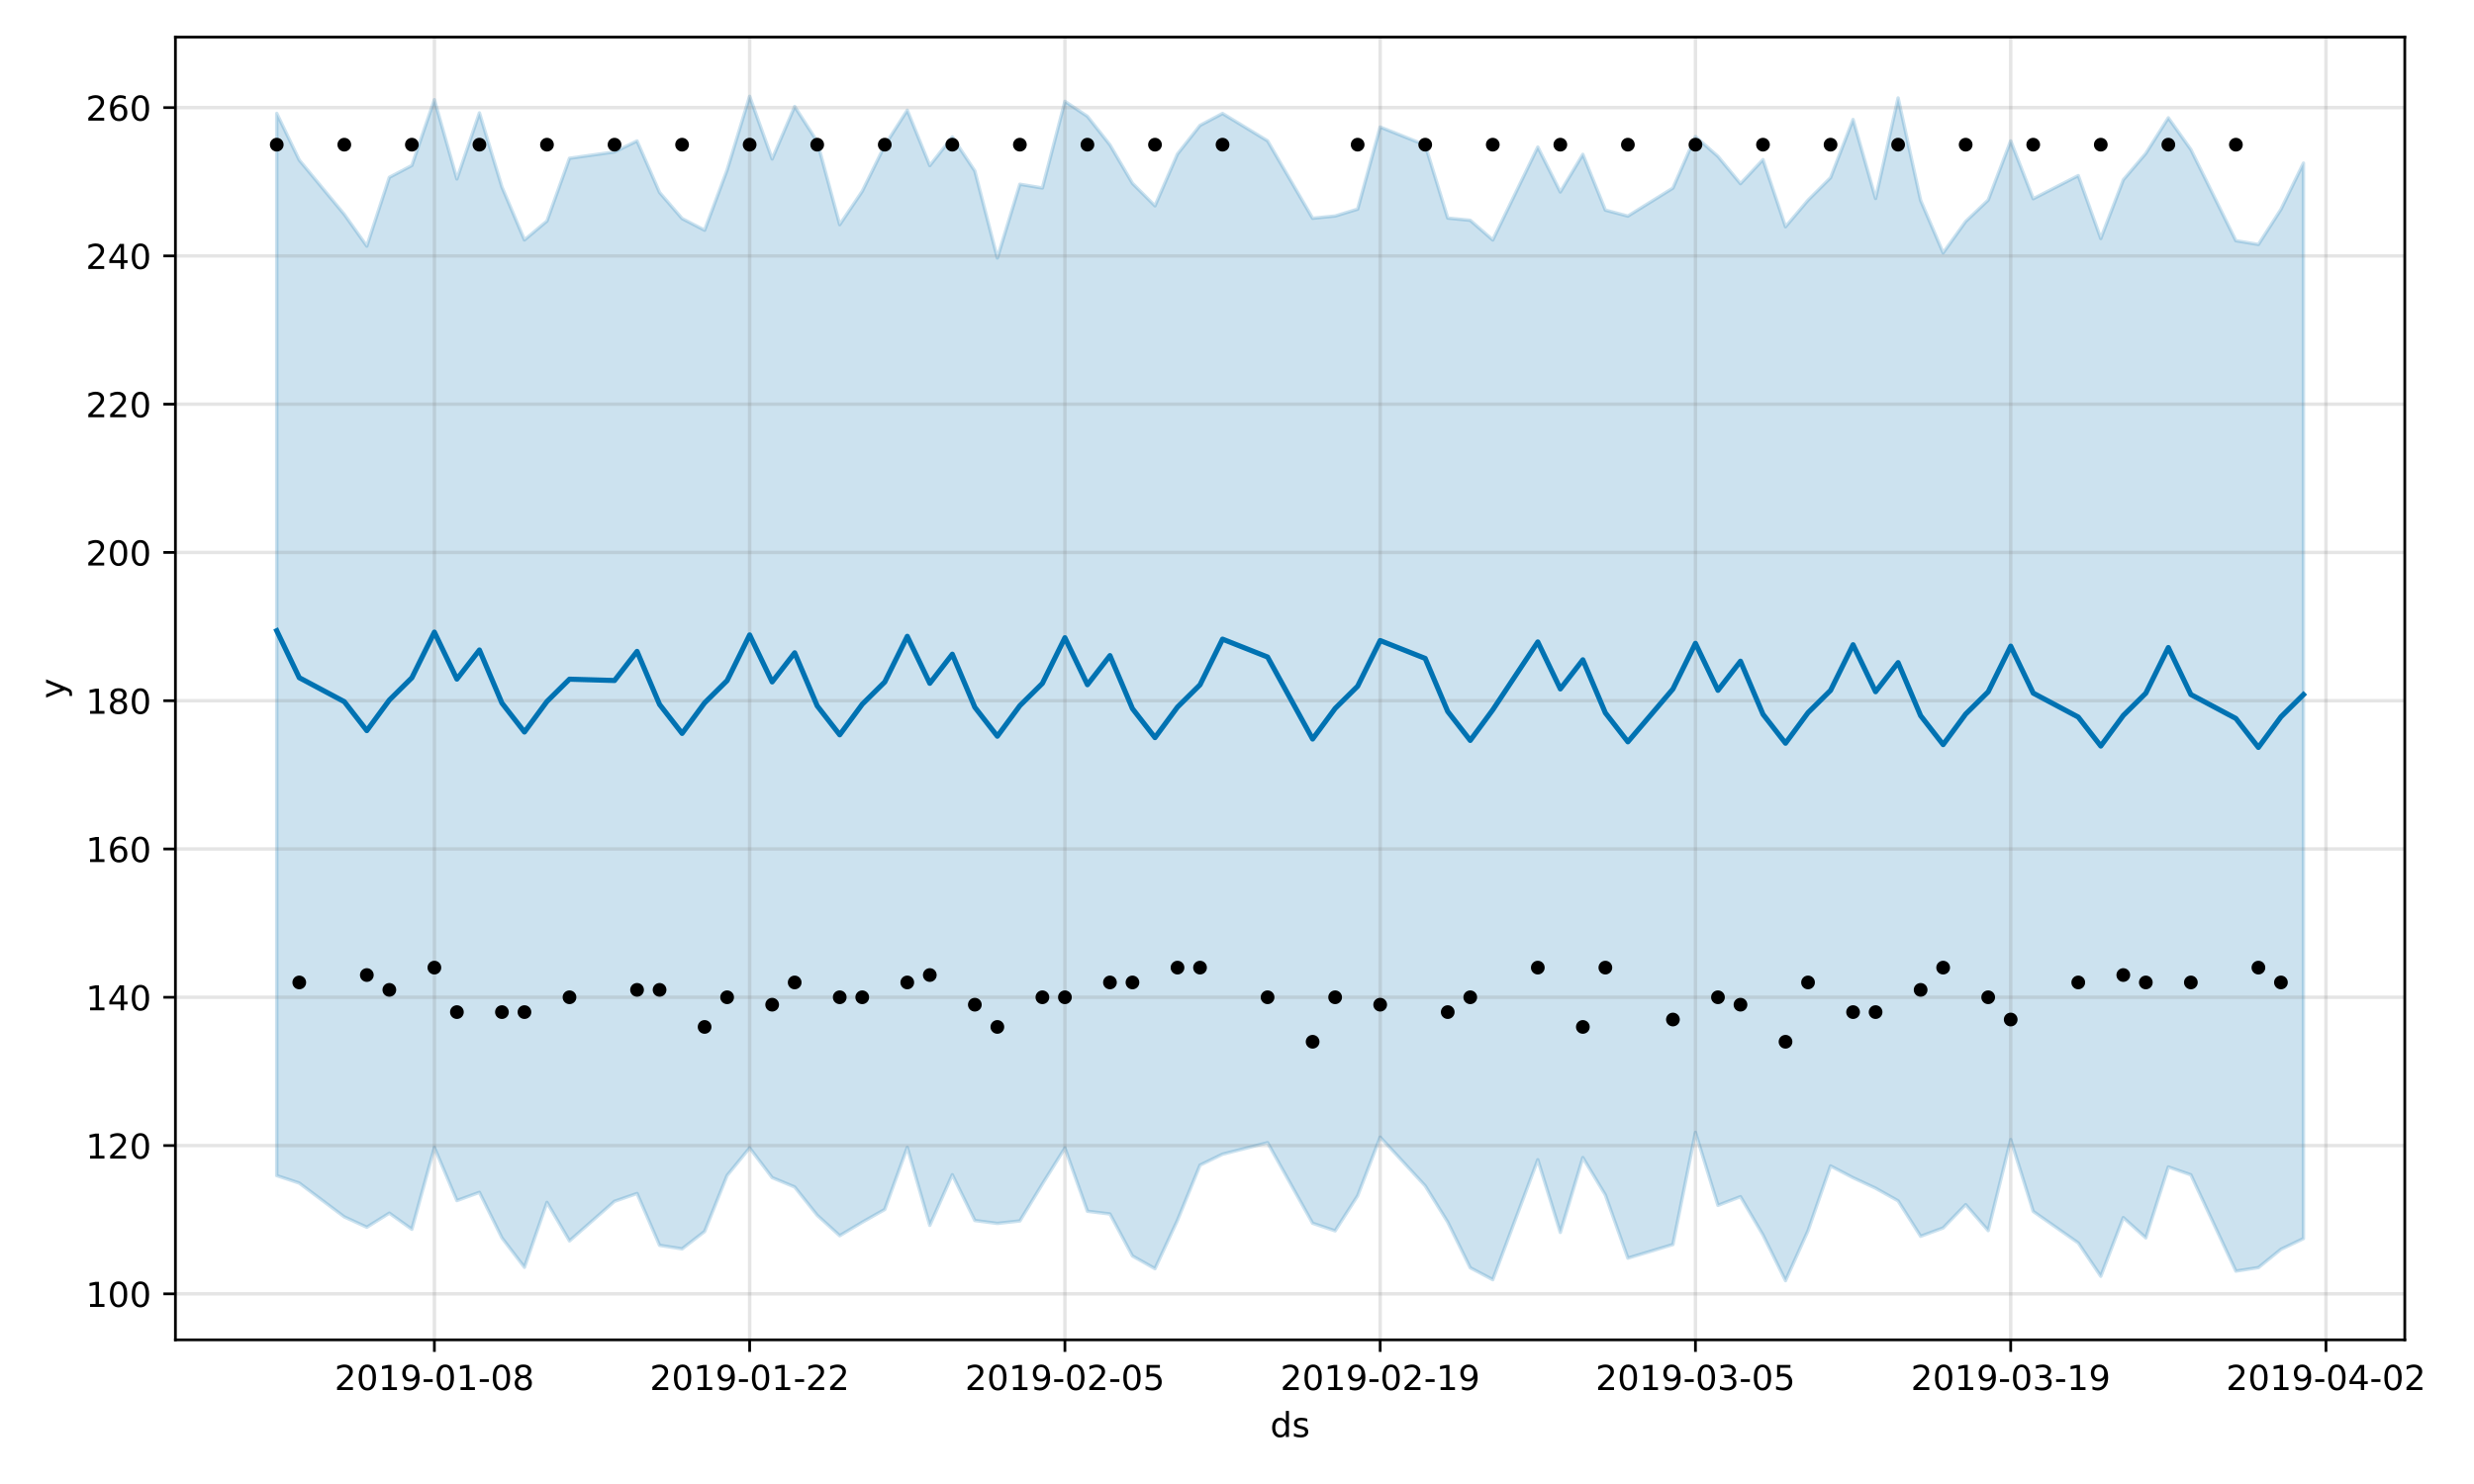<?xml version="1.0" encoding="utf-8" standalone="no"?>
<!DOCTYPE svg PUBLIC "-//W3C//DTD SVG 1.1//EN"
  "http://www.w3.org/Graphics/SVG/1.1/DTD/svg11.dtd">
<!-- Created with matplotlib (https://matplotlib.org/) -->
<svg height="432pt" version="1.1" viewBox="0 0 720 432" width="720pt" xmlns="http://www.w3.org/2000/svg" xmlns:xlink="http://www.w3.org/1999/xlink">
 <defs>
  <style type="text/css">
*{stroke-linecap:butt;stroke-linejoin:round;}
  </style>
 </defs>
 <g id="figure_1">
  <g id="patch_1">
   <path d="M 0 432 
L 720 432 
L 720 0 
L 0 0 
z
" style="fill:#ffffff;"/>
  </g>
  <g id="axes_1">
   <g id="patch_2">
    <path d="M 51.05 390.04 
L 699.857 390.04 
L 699.857 10.8 
L 51.05 10.8 
z
" style="fill:#ffffff;"/>
   </g>
   <g id="PolyCollection_1">
    <defs>
     <path d="M 80.541 -398.985 
L 80.541 -89.772 
L 87.095 -87.6 
L 100.202 -77.758 
L 106.756 -74.751 
L 113.309 -78.843 
L 119.863 -74.154 
L 126.417 -97.967 
L 132.97 -82.506 
L 139.524 -84.894 
L 146.077 -71.651 
L 152.631 -63.079 
L 159.185 -81.978 
L 165.738 -70.768 
L 178.845 -82.296 
L 185.399 -84.567 
L 191.953 -69.479 
L 198.506 -68.452 
L 205.06 -73.515 
L 211.613 -89.822 
L 218.167 -97.841 
L 224.721 -89.182 
L 231.274 -86.458 
L 237.828 -78.231 
L 244.381 -72.288 
L 250.935 -76.201 
L 257.489 -79.919 
L 264.042 -97.979 
L 270.596 -75.293 
L 277.15 -90.024 
L 283.703 -76.705 
L 290.257 -75.855 
L 296.81 -76.578 
L 303.364 -87.33 
L 309.918 -97.819 
L 316.471 -79.4 
L 323.025 -78.604 
L 329.578 -66.376 
L 336.132 -62.68 
L 342.686 -76.797 
L 349.239 -92.831 
L 355.793 -96.014 
L 368.9 -99.355 
L 382.007 -75.906 
L 388.561 -73.693 
L 395.114 -83.914 
L 401.668 -100.967 
L 414.775 -86.795 
L 421.329 -76.24 
L 427.883 -62.95 
L 434.436 -59.479 
L 447.543 -94.389 
L 454.097 -73.236 
L 460.651 -95.023 
L 467.204 -84.134 
L 473.758 -65.754 
L 486.865 -69.712 
L 493.419 -102.353 
L 499.972 -81.117 
L 506.526 -83.644 
L 513.079 -72.496 
L 519.633 -59.198 
L 526.187 -73.746 
L 532.74 -92.583 
L 539.294 -89.153 
L 545.847 -86.106 
L 552.401 -82.423 
L 558.955 -72.116 
L 565.508 -74.539 
L 572.062 -81.316 
L 578.616 -73.768 
L 585.169 -100.272 
L 591.723 -79.36 
L 604.83 -70.172 
L 611.384 -60.477 
L 617.937 -77.548 
L 624.491 -71.65 
L 631.044 -92.288 
L 637.598 -90 
L 650.705 -61.967 
L 657.259 -62.998 
L 663.812 -68.314 
L 670.366 -71.44 
L 670.366 -384.515 
L 670.366 -384.515 
L 663.812 -371.044 
L 657.259 -360.843 
L 650.705 -361.93 
L 637.598 -388.476 
L 631.044 -397.698 
L 624.491 -387.345 
L 617.937 -379.642 
L 611.384 -362.564 
L 604.83 -380.888 
L 591.723 -374.152 
L 585.169 -390.986 
L 578.616 -373.762 
L 572.062 -367.532 
L 565.508 -358.39 
L 558.955 -373.678 
L 552.401 -403.482 
L 545.847 -374.222 
L 539.294 -397.208 
L 532.74 -380.274 
L 526.187 -373.731 
L 519.633 -365.995 
L 513.079 -385.536 
L 506.526 -378.53 
L 499.972 -386.475 
L 493.419 -392.242 
L 486.865 -377.255 
L 473.758 -369.098 
L 467.204 -370.84 
L 460.651 -387.069 
L 454.097 -376.117 
L 447.543 -389.185 
L 434.436 -362.142 
L 427.883 -367.879 
L 421.329 -368.518 
L 414.775 -389.779 
L 401.668 -395.02 
L 395.114 -371.121 
L 388.561 -369.117 
L 382.007 -368.461 
L 368.9 -390.996 
L 355.793 -398.968 
L 349.239 -395.5 
L 342.686 -387.174 
L 336.132 -372.083 
L 329.578 -378.641 
L 323.025 -389.819 
L 316.471 -398.134 
L 309.918 -402.491 
L 303.364 -377.289 
L 296.81 -378.375 
L 290.257 -356.904 
L 283.703 -382.232 
L 277.15 -392.137 
L 270.596 -383.797 
L 264.042 -399.91 
L 257.489 -389.663 
L 250.935 -376.328 
L 244.381 -366.6 
L 237.828 -390.81 
L 231.274 -401.001 
L 224.721 -385.721 
L 218.167 -403.962 
L 211.613 -382.525 
L 205.06 -364.993 
L 198.506 -368.386 
L 191.953 -375.977 
L 185.399 -390.971 
L 178.845 -387.78 
L 165.738 -385.924 
L 159.185 -367.673 
L 152.631 -362.156 
L 146.077 -377.577 
L 139.524 -399.14 
L 132.97 -379.906 
L 126.417 -402.981 
L 119.863 -383.831 
L 113.309 -380.374 
L 106.756 -360.362 
L 100.202 -369.595 
L 87.095 -385.401 
L 80.541 -398.985 
z
" id="m5ed5e9059c" style="stroke:#0072b2;stroke-opacity:0.2;"/>
    </defs>
    <g clip-path="url(#p996d16f0cd)">
     <use style="fill:#0072b2;fill-opacity:0.2;stroke:#0072b2;stroke-opacity:0.2;" x="0" xlink:href="#m5ed5e9059c" y="432"/>
    </g>
   </g>
   <g id="matplotlib.axis_1">
    <g id="xtick_1">
     <g id="line2d_1">
      <path clip-path="url(#p996d16f0cd)" d="M 126.417 390.04 
L 126.417 10.8 
" style="fill:none;stroke:#808080;stroke-linecap:square;stroke-opacity:0.2;"/>
     </g>
     <g id="line2d_2">
      <defs>
       <path d="M 0 0 
L 0 3.5 
" id="m8bab6391da" style="stroke:#000000;stroke-width:0.8;"/>
      </defs>
      <g>
       <use style="stroke:#000000;stroke-width:0.8;" x="126.417" xlink:href="#m8bab6391da" y="390.04"/>
      </g>
     </g>
     <g id="text_1">
      <!-- 2019-01-08 -->
      <defs>
       <path d="M 19.188 8.297 
L 53.609 8.297 
L 53.609 0 
L 7.328 0 
L 7.328 8.297 
Q 12.938 14.109 22.625 23.891 
Q 32.328 33.688 34.812 36.531 
Q 39.547 41.844 41.422 45.531 
Q 43.312 49.219 43.312 52.781 
Q 43.312 58.594 39.234 62.25 
Q 35.156 65.922 28.609 65.922 
Q 23.969 65.922 18.812 64.312 
Q 13.672 62.703 7.812 59.422 
L 7.812 69.391 
Q 13.766 71.781 18.938 73 
Q 24.125 74.219 28.422 74.219 
Q 39.75 74.219 46.484 68.547 
Q 53.219 62.891 53.219 53.422 
Q 53.219 48.922 51.531 44.891 
Q 49.859 40.875 45.406 35.406 
Q 44.188 33.984 37.641 27.219 
Q 31.109 20.453 19.188 8.297 
z
" id="DejaVuSans-50"/>
       <path d="M 31.781 66.406 
Q 24.172 66.406 20.328 58.906 
Q 16.5 51.422 16.5 36.375 
Q 16.5 21.391 20.328 13.891 
Q 24.172 6.391 31.781 6.391 
Q 39.453 6.391 43.281 13.891 
Q 47.125 21.391 47.125 36.375 
Q 47.125 51.422 43.281 58.906 
Q 39.453 66.406 31.781 66.406 
z
M 31.781 74.219 
Q 44.047 74.219 50.516 64.516 
Q 56.984 54.828 56.984 36.375 
Q 56.984 17.969 50.516 8.266 
Q 44.047 -1.422 31.781 -1.422 
Q 19.531 -1.422 13.062 8.266 
Q 6.594 17.969 6.594 36.375 
Q 6.594 54.828 13.062 64.516 
Q 19.531 74.219 31.781 74.219 
z
" id="DejaVuSans-48"/>
       <path d="M 12.406 8.297 
L 28.516 8.297 
L 28.516 63.922 
L 10.984 60.406 
L 10.984 69.391 
L 28.422 72.906 
L 38.281 72.906 
L 38.281 8.297 
L 54.391 8.297 
L 54.391 0 
L 12.406 0 
z
" id="DejaVuSans-49"/>
       <path d="M 10.984 1.516 
L 10.984 10.5 
Q 14.703 8.734 18.5 7.812 
Q 22.312 6.891 25.984 6.891 
Q 35.75 6.891 40.891 13.453 
Q 46.047 20.016 46.781 33.406 
Q 43.953 29.203 39.594 26.953 
Q 35.25 24.703 29.984 24.703 
Q 19.047 24.703 12.672 31.312 
Q 6.297 37.938 6.297 49.422 
Q 6.297 60.641 12.938 67.422 
Q 19.578 74.219 30.609 74.219 
Q 43.266 74.219 49.922 64.516 
Q 56.594 54.828 56.594 36.375 
Q 56.594 19.141 48.406 8.859 
Q 40.234 -1.422 26.422 -1.422 
Q 22.703 -1.422 18.891 -0.688 
Q 15.094 0.047 10.984 1.516 
z
M 30.609 32.422 
Q 37.25 32.422 41.125 36.953 
Q 45.016 41.5 45.016 49.422 
Q 45.016 57.281 41.125 61.844 
Q 37.25 66.406 30.609 66.406 
Q 23.969 66.406 20.094 61.844 
Q 16.219 57.281 16.219 49.422 
Q 16.219 41.5 20.094 36.953 
Q 23.969 32.422 30.609 32.422 
z
" id="DejaVuSans-57"/>
       <path d="M 4.891 31.391 
L 31.203 31.391 
L 31.203 23.391 
L 4.891 23.391 
z
" id="DejaVuSans-45"/>
       <path d="M 31.781 34.625 
Q 24.75 34.625 20.719 30.859 
Q 16.703 27.094 16.703 20.516 
Q 16.703 13.922 20.719 10.156 
Q 24.75 6.391 31.781 6.391 
Q 38.812 6.391 42.859 10.172 
Q 46.922 13.969 46.922 20.516 
Q 46.922 27.094 42.891 30.859 
Q 38.875 34.625 31.781 34.625 
z
M 21.922 38.812 
Q 15.578 40.375 12.031 44.719 
Q 8.5 49.078 8.5 55.328 
Q 8.5 64.062 14.719 69.141 
Q 20.953 74.219 31.781 74.219 
Q 42.672 74.219 48.875 69.141 
Q 55.078 64.062 55.078 55.328 
Q 55.078 49.078 51.531 44.719 
Q 48 40.375 41.703 38.812 
Q 48.828 37.156 52.797 32.312 
Q 56.781 27.484 56.781 20.516 
Q 56.781 9.906 50.312 4.234 
Q 43.844 -1.422 31.781 -1.422 
Q 19.734 -1.422 13.25 4.234 
Q 6.781 9.906 6.781 20.516 
Q 6.781 27.484 10.781 32.312 
Q 14.797 37.156 21.922 38.812 
z
M 18.312 54.391 
Q 18.312 48.734 21.844 45.562 
Q 25.391 42.391 31.781 42.391 
Q 38.141 42.391 41.719 45.562 
Q 45.312 48.734 45.312 54.391 
Q 45.312 60.062 41.719 63.234 
Q 38.141 66.406 31.781 66.406 
Q 25.391 66.406 21.844 63.234 
Q 18.312 60.062 18.312 54.391 
z
" id="DejaVuSans-56"/>
      </defs>
      <g transform="translate(97.359 404.638)scale(0.1 -0.1)">
       <use xlink:href="#DejaVuSans-50"/>
       <use x="63.623" xlink:href="#DejaVuSans-48"/>
       <use x="127.246" xlink:href="#DejaVuSans-49"/>
       <use x="190.869" xlink:href="#DejaVuSans-57"/>
       <use x="254.492" xlink:href="#DejaVuSans-45"/>
       <use x="290.576" xlink:href="#DejaVuSans-48"/>
       <use x="354.199" xlink:href="#DejaVuSans-49"/>
       <use x="417.822" xlink:href="#DejaVuSans-45"/>
       <use x="453.906" xlink:href="#DejaVuSans-48"/>
       <use x="517.529" xlink:href="#DejaVuSans-56"/>
      </g>
     </g>
    </g>
    <g id="xtick_2">
     <g id="line2d_3">
      <path clip-path="url(#p996d16f0cd)" d="M 218.167 390.04 
L 218.167 10.8 
" style="fill:none;stroke:#808080;stroke-linecap:square;stroke-opacity:0.2;"/>
     </g>
     <g id="line2d_4">
      <g>
       <use style="stroke:#000000;stroke-width:0.8;" x="218.167" xlink:href="#m8bab6391da" y="390.04"/>
      </g>
     </g>
     <g id="text_2">
      <!-- 2019-01-22 -->
      <g transform="translate(189.109 404.638)scale(0.1 -0.1)">
       <use xlink:href="#DejaVuSans-50"/>
       <use x="63.623" xlink:href="#DejaVuSans-48"/>
       <use x="127.246" xlink:href="#DejaVuSans-49"/>
       <use x="190.869" xlink:href="#DejaVuSans-57"/>
       <use x="254.492" xlink:href="#DejaVuSans-45"/>
       <use x="290.576" xlink:href="#DejaVuSans-48"/>
       <use x="354.199" xlink:href="#DejaVuSans-49"/>
       <use x="417.822" xlink:href="#DejaVuSans-45"/>
       <use x="453.906" xlink:href="#DejaVuSans-50"/>
       <use x="517.529" xlink:href="#DejaVuSans-50"/>
      </g>
     </g>
    </g>
    <g id="xtick_3">
     <g id="line2d_5">
      <path clip-path="url(#p996d16f0cd)" d="M 309.918 390.04 
L 309.918 10.8 
" style="fill:none;stroke:#808080;stroke-linecap:square;stroke-opacity:0.2;"/>
     </g>
     <g id="line2d_6">
      <g>
       <use style="stroke:#000000;stroke-width:0.8;" x="309.918" xlink:href="#m8bab6391da" y="390.04"/>
      </g>
     </g>
     <g id="text_3">
      <!-- 2019-02-05 -->
      <defs>
       <path d="M 10.797 72.906 
L 49.516 72.906 
L 49.516 64.594 
L 19.828 64.594 
L 19.828 46.734 
Q 21.969 47.469 24.109 47.828 
Q 26.266 48.188 28.422 48.188 
Q 40.625 48.188 47.75 41.5 
Q 54.891 34.812 54.891 23.391 
Q 54.891 11.625 47.562 5.094 
Q 40.234 -1.422 26.906 -1.422 
Q 22.312 -1.422 17.547 -0.641 
Q 12.797 0.141 7.719 1.703 
L 7.719 11.625 
Q 12.109 9.234 16.797 8.062 
Q 21.484 6.891 26.703 6.891 
Q 35.156 6.891 40.078 11.328 
Q 45.016 15.766 45.016 23.391 
Q 45.016 31 40.078 35.438 
Q 35.156 39.891 26.703 39.891 
Q 22.75 39.891 18.812 39.016 
Q 14.891 38.141 10.797 36.281 
z
" id="DejaVuSans-53"/>
      </defs>
      <g transform="translate(280.86 404.638)scale(0.1 -0.1)">
       <use xlink:href="#DejaVuSans-50"/>
       <use x="63.623" xlink:href="#DejaVuSans-48"/>
       <use x="127.246" xlink:href="#DejaVuSans-49"/>
       <use x="190.869" xlink:href="#DejaVuSans-57"/>
       <use x="254.492" xlink:href="#DejaVuSans-45"/>
       <use x="290.576" xlink:href="#DejaVuSans-48"/>
       <use x="354.199" xlink:href="#DejaVuSans-50"/>
       <use x="417.822" xlink:href="#DejaVuSans-45"/>
       <use x="453.906" xlink:href="#DejaVuSans-48"/>
       <use x="517.529" xlink:href="#DejaVuSans-53"/>
      </g>
     </g>
    </g>
    <g id="xtick_4">
     <g id="line2d_7">
      <path clip-path="url(#p996d16f0cd)" d="M 401.668 390.04 
L 401.668 10.8 
" style="fill:none;stroke:#808080;stroke-linecap:square;stroke-opacity:0.2;"/>
     </g>
     <g id="line2d_8">
      <g>
       <use style="stroke:#000000;stroke-width:0.8;" x="401.668" xlink:href="#m8bab6391da" y="390.04"/>
      </g>
     </g>
     <g id="text_4">
      <!-- 2019-02-19 -->
      <g transform="translate(372.61 404.638)scale(0.1 -0.1)">
       <use xlink:href="#DejaVuSans-50"/>
       <use x="63.623" xlink:href="#DejaVuSans-48"/>
       <use x="127.246" xlink:href="#DejaVuSans-49"/>
       <use x="190.869" xlink:href="#DejaVuSans-57"/>
       <use x="254.492" xlink:href="#DejaVuSans-45"/>
       <use x="290.576" xlink:href="#DejaVuSans-48"/>
       <use x="354.199" xlink:href="#DejaVuSans-50"/>
       <use x="417.822" xlink:href="#DejaVuSans-45"/>
       <use x="453.906" xlink:href="#DejaVuSans-49"/>
       <use x="517.529" xlink:href="#DejaVuSans-57"/>
      </g>
     </g>
    </g>
    <g id="xtick_5">
     <g id="line2d_9">
      <path clip-path="url(#p996d16f0cd)" d="M 493.419 390.04 
L 493.419 10.8 
" style="fill:none;stroke:#808080;stroke-linecap:square;stroke-opacity:0.2;"/>
     </g>
     <g id="line2d_10">
      <g>
       <use style="stroke:#000000;stroke-width:0.8;" x="493.419" xlink:href="#m8bab6391da" y="390.04"/>
      </g>
     </g>
     <g id="text_5">
      <!-- 2019-03-05 -->
      <defs>
       <path d="M 40.578 39.312 
Q 47.656 37.797 51.625 33 
Q 55.609 28.219 55.609 21.188 
Q 55.609 10.406 48.188 4.484 
Q 40.766 -1.422 27.094 -1.422 
Q 22.516 -1.422 17.656 -0.516 
Q 12.797 0.391 7.625 2.203 
L 7.625 11.719 
Q 11.719 9.328 16.594 8.109 
Q 21.484 6.891 26.812 6.891 
Q 36.078 6.891 40.938 10.547 
Q 45.797 14.203 45.797 21.188 
Q 45.797 27.641 41.281 31.266 
Q 36.766 34.906 28.719 34.906 
L 20.219 34.906 
L 20.219 43.016 
L 29.109 43.016 
Q 36.375 43.016 40.234 45.922 
Q 44.094 48.828 44.094 54.297 
Q 44.094 59.906 40.109 62.906 
Q 36.141 65.922 28.719 65.922 
Q 24.656 65.922 20.016 65.031 
Q 15.375 64.156 9.812 62.312 
L 9.812 71.094 
Q 15.438 72.656 20.344 73.438 
Q 25.25 74.219 29.594 74.219 
Q 40.828 74.219 47.359 69.109 
Q 53.906 64.016 53.906 55.328 
Q 53.906 49.266 50.438 45.094 
Q 46.969 40.922 40.578 39.312 
z
" id="DejaVuSans-51"/>
      </defs>
      <g transform="translate(464.361 404.638)scale(0.1 -0.1)">
       <use xlink:href="#DejaVuSans-50"/>
       <use x="63.623" xlink:href="#DejaVuSans-48"/>
       <use x="127.246" xlink:href="#DejaVuSans-49"/>
       <use x="190.869" xlink:href="#DejaVuSans-57"/>
       <use x="254.492" xlink:href="#DejaVuSans-45"/>
       <use x="290.576" xlink:href="#DejaVuSans-48"/>
       <use x="354.199" xlink:href="#DejaVuSans-51"/>
       <use x="417.822" xlink:href="#DejaVuSans-45"/>
       <use x="453.906" xlink:href="#DejaVuSans-48"/>
       <use x="517.529" xlink:href="#DejaVuSans-53"/>
      </g>
     </g>
    </g>
    <g id="xtick_6">
     <g id="line2d_11">
      <path clip-path="url(#p996d16f0cd)" d="M 585.169 390.04 
L 585.169 10.8 
" style="fill:none;stroke:#808080;stroke-linecap:square;stroke-opacity:0.2;"/>
     </g>
     <g id="line2d_12">
      <g>
       <use style="stroke:#000000;stroke-width:0.8;" x="585.169" xlink:href="#m8bab6391da" y="390.04"/>
      </g>
     </g>
     <g id="text_6">
      <!-- 2019-03-19 -->
      <g transform="translate(556.111 404.638)scale(0.1 -0.1)">
       <use xlink:href="#DejaVuSans-50"/>
       <use x="63.623" xlink:href="#DejaVuSans-48"/>
       <use x="127.246" xlink:href="#DejaVuSans-49"/>
       <use x="190.869" xlink:href="#DejaVuSans-57"/>
       <use x="254.492" xlink:href="#DejaVuSans-45"/>
       <use x="290.576" xlink:href="#DejaVuSans-48"/>
       <use x="354.199" xlink:href="#DejaVuSans-51"/>
       <use x="417.822" xlink:href="#DejaVuSans-45"/>
       <use x="453.906" xlink:href="#DejaVuSans-49"/>
       <use x="517.529" xlink:href="#DejaVuSans-57"/>
      </g>
     </g>
    </g>
    <g id="xtick_7">
     <g id="line2d_13">
      <path clip-path="url(#p996d16f0cd)" d="M 676.92 390.04 
L 676.92 10.8 
" style="fill:none;stroke:#808080;stroke-linecap:square;stroke-opacity:0.2;"/>
     </g>
     <g id="line2d_14">
      <g>
       <use style="stroke:#000000;stroke-width:0.8;" x="676.92" xlink:href="#m8bab6391da" y="390.04"/>
      </g>
     </g>
     <g id="text_7">
      <!-- 2019-04-02 -->
      <defs>
       <path d="M 37.797 64.312 
L 12.891 25.391 
L 37.797 25.391 
z
M 35.203 72.906 
L 47.609 72.906 
L 47.609 25.391 
L 58.016 25.391 
L 58.016 17.188 
L 47.609 17.188 
L 47.609 0 
L 37.797 0 
L 37.797 17.188 
L 4.891 17.188 
L 4.891 26.703 
z
" id="DejaVuSans-52"/>
      </defs>
      <g transform="translate(647.862 404.638)scale(0.1 -0.1)">
       <use xlink:href="#DejaVuSans-50"/>
       <use x="63.623" xlink:href="#DejaVuSans-48"/>
       <use x="127.246" xlink:href="#DejaVuSans-49"/>
       <use x="190.869" xlink:href="#DejaVuSans-57"/>
       <use x="254.492" xlink:href="#DejaVuSans-45"/>
       <use x="290.576" xlink:href="#DejaVuSans-48"/>
       <use x="354.199" xlink:href="#DejaVuSans-52"/>
       <use x="417.822" xlink:href="#DejaVuSans-45"/>
       <use x="453.906" xlink:href="#DejaVuSans-48"/>
       <use x="517.529" xlink:href="#DejaVuSans-50"/>
      </g>
     </g>
    </g>
    <g id="text_8">
     <!-- ds -->
     <defs>
      <path d="M 45.406 46.391 
L 45.406 75.984 
L 54.391 75.984 
L 54.391 0 
L 45.406 0 
L 45.406 8.203 
Q 42.578 3.328 38.25 0.953 
Q 33.938 -1.422 27.875 -1.422 
Q 17.969 -1.422 11.734 6.484 
Q 5.516 14.406 5.516 27.297 
Q 5.516 40.188 11.734 48.094 
Q 17.969 56 27.875 56 
Q 33.938 56 38.25 53.625 
Q 42.578 51.266 45.406 46.391 
z
M 14.797 27.297 
Q 14.797 17.391 18.875 11.75 
Q 22.953 6.109 30.078 6.109 
Q 37.203 6.109 41.297 11.75 
Q 45.406 17.391 45.406 27.297 
Q 45.406 37.203 41.297 42.844 
Q 37.203 48.484 30.078 48.484 
Q 22.953 48.484 18.875 42.844 
Q 14.797 37.203 14.797 27.297 
z
" id="DejaVuSans-100"/>
      <path d="M 44.281 53.078 
L 44.281 44.578 
Q 40.484 46.531 36.375 47.5 
Q 32.281 48.484 27.875 48.484 
Q 21.188 48.484 17.844 46.438 
Q 14.5 44.391 14.5 40.281 
Q 14.5 37.156 16.891 35.375 
Q 19.281 33.594 26.516 31.984 
L 29.594 31.297 
Q 39.156 29.25 43.188 25.516 
Q 47.219 21.781 47.219 15.094 
Q 47.219 7.469 41.188 3.016 
Q 35.156 -1.422 24.609 -1.422 
Q 20.219 -1.422 15.453 -0.562 
Q 10.688 0.297 5.422 2 
L 5.422 11.281 
Q 10.406 8.688 15.234 7.391 
Q 20.062 6.109 24.812 6.109 
Q 31.156 6.109 34.562 8.281 
Q 37.984 10.453 37.984 14.406 
Q 37.984 18.062 35.516 20.016 
Q 33.062 21.969 24.703 23.781 
L 21.578 24.516 
Q 13.234 26.266 9.516 29.906 
Q 5.812 33.547 5.812 39.891 
Q 5.812 47.609 11.281 51.797 
Q 16.75 56 26.812 56 
Q 31.781 56 36.172 55.266 
Q 40.578 54.547 44.281 53.078 
z
" id="DejaVuSans-115"/>
     </defs>
     <g transform="translate(369.675 418.317)scale(0.1 -0.1)">
      <use xlink:href="#DejaVuSans-100"/>
      <use x="63.477" xlink:href="#DejaVuSans-115"/>
     </g>
    </g>
   </g>
   <g id="matplotlib.axis_2">
    <g id="ytick_1">
     <g id="line2d_15">
      <path clip-path="url(#p996d16f0cd)" d="M 51.05 376.641 
L 699.857 376.641 
" style="fill:none;stroke:#808080;stroke-linecap:square;stroke-opacity:0.2;"/>
     </g>
     <g id="line2d_16">
      <defs>
       <path d="M 0 0 
L -3.5 0 
" id="mb46397e26d" style="stroke:#000000;stroke-width:0.8;"/>
      </defs>
      <g>
       <use style="stroke:#000000;stroke-width:0.8;" x="51.05" xlink:href="#mb46397e26d" y="376.641"/>
      </g>
     </g>
     <g id="text_9">
      <!-- 100 -->
      <g transform="translate(24.962 380.44)scale(0.1 -0.1)">
       <use xlink:href="#DejaVuSans-49"/>
       <use x="63.623" xlink:href="#DejaVuSans-48"/>
       <use x="127.246" xlink:href="#DejaVuSans-48"/>
      </g>
     </g>
    </g>
    <g id="ytick_2">
     <g id="line2d_17">
      <path clip-path="url(#p996d16f0cd)" d="M 51.05 333.476 
L 699.857 333.476 
" style="fill:none;stroke:#808080;stroke-linecap:square;stroke-opacity:0.2;"/>
     </g>
     <g id="line2d_18">
      <g>
       <use style="stroke:#000000;stroke-width:0.8;" x="51.05" xlink:href="#mb46397e26d" y="333.476"/>
      </g>
     </g>
     <g id="text_10">
      <!-- 120 -->
      <g transform="translate(24.962 337.276)scale(0.1 -0.1)">
       <use xlink:href="#DejaVuSans-49"/>
       <use x="63.623" xlink:href="#DejaVuSans-50"/>
       <use x="127.246" xlink:href="#DejaVuSans-48"/>
      </g>
     </g>
    </g>
    <g id="ytick_3">
     <g id="line2d_19">
      <path clip-path="url(#p996d16f0cd)" d="M 51.05 290.312 
L 699.857 290.312 
" style="fill:none;stroke:#808080;stroke-linecap:square;stroke-opacity:0.2;"/>
     </g>
     <g id="line2d_20">
      <g>
       <use style="stroke:#000000;stroke-width:0.8;" x="51.05" xlink:href="#mb46397e26d" y="290.312"/>
      </g>
     </g>
     <g id="text_11">
      <!-- 140 -->
      <g transform="translate(24.962 294.111)scale(0.1 -0.1)">
       <use xlink:href="#DejaVuSans-49"/>
       <use x="63.623" xlink:href="#DejaVuSans-52"/>
       <use x="127.246" xlink:href="#DejaVuSans-48"/>
      </g>
     </g>
    </g>
    <g id="ytick_4">
     <g id="line2d_21">
      <path clip-path="url(#p996d16f0cd)" d="M 51.05 247.148 
L 699.857 247.148 
" style="fill:none;stroke:#808080;stroke-linecap:square;stroke-opacity:0.2;"/>
     </g>
     <g id="line2d_22">
      <g>
       <use style="stroke:#000000;stroke-width:0.8;" x="51.05" xlink:href="#mb46397e26d" y="247.148"/>
      </g>
     </g>
     <g id="text_12">
      <!-- 160 -->
      <defs>
       <path d="M 33.016 40.375 
Q 26.375 40.375 22.484 35.828 
Q 18.609 31.297 18.609 23.391 
Q 18.609 15.531 22.484 10.953 
Q 26.375 6.391 33.016 6.391 
Q 39.656 6.391 43.531 10.953 
Q 47.406 15.531 47.406 23.391 
Q 47.406 31.297 43.531 35.828 
Q 39.656 40.375 33.016 40.375 
z
M 52.594 71.297 
L 52.594 62.312 
Q 48.875 64.062 45.094 64.984 
Q 41.312 65.922 37.594 65.922 
Q 27.828 65.922 22.672 59.328 
Q 17.531 52.734 16.797 39.406 
Q 19.672 43.656 24.016 45.922 
Q 28.375 48.188 33.594 48.188 
Q 44.578 48.188 50.953 41.516 
Q 57.328 34.859 57.328 23.391 
Q 57.328 12.156 50.688 5.359 
Q 44.047 -1.422 33.016 -1.422 
Q 20.359 -1.422 13.672 8.266 
Q 6.984 17.969 6.984 36.375 
Q 6.984 53.656 15.188 63.938 
Q 23.391 74.219 37.203 74.219 
Q 40.922 74.219 44.703 73.484 
Q 48.484 72.75 52.594 71.297 
z
" id="DejaVuSans-54"/>
      </defs>
      <g transform="translate(24.962 250.947)scale(0.1 -0.1)">
       <use xlink:href="#DejaVuSans-49"/>
       <use x="63.623" xlink:href="#DejaVuSans-54"/>
       <use x="127.246" xlink:href="#DejaVuSans-48"/>
      </g>
     </g>
    </g>
    <g id="ytick_5">
     <g id="line2d_23">
      <path clip-path="url(#p996d16f0cd)" d="M 51.05 203.983 
L 699.857 203.983 
" style="fill:none;stroke:#808080;stroke-linecap:square;stroke-opacity:0.2;"/>
     </g>
     <g id="line2d_24">
      <g>
       <use style="stroke:#000000;stroke-width:0.8;" x="51.05" xlink:href="#mb46397e26d" y="203.983"/>
      </g>
     </g>
     <g id="text_13">
      <!-- 180 -->
      <g transform="translate(24.962 207.782)scale(0.1 -0.1)">
       <use xlink:href="#DejaVuSans-49"/>
       <use x="63.623" xlink:href="#DejaVuSans-56"/>
       <use x="127.246" xlink:href="#DejaVuSans-48"/>
      </g>
     </g>
    </g>
    <g id="ytick_6">
     <g id="line2d_25">
      <path clip-path="url(#p996d16f0cd)" d="M 51.05 160.819 
L 699.857 160.819 
" style="fill:none;stroke:#808080;stroke-linecap:square;stroke-opacity:0.2;"/>
     </g>
     <g id="line2d_26">
      <g>
       <use style="stroke:#000000;stroke-width:0.8;" x="51.05" xlink:href="#mb46397e26d" y="160.819"/>
      </g>
     </g>
     <g id="text_14">
      <!-- 200 -->
      <g transform="translate(24.962 164.618)scale(0.1 -0.1)">
       <use xlink:href="#DejaVuSans-50"/>
       <use x="63.623" xlink:href="#DejaVuSans-48"/>
       <use x="127.246" xlink:href="#DejaVuSans-48"/>
      </g>
     </g>
    </g>
    <g id="ytick_7">
     <g id="line2d_27">
      <path clip-path="url(#p996d16f0cd)" d="M 51.05 117.654 
L 699.857 117.654 
" style="fill:none;stroke:#808080;stroke-linecap:square;stroke-opacity:0.2;"/>
     </g>
     <g id="line2d_28">
      <g>
       <use style="stroke:#000000;stroke-width:0.8;" x="51.05" xlink:href="#mb46397e26d" y="117.654"/>
      </g>
     </g>
     <g id="text_15">
      <!-- 220 -->
      <g transform="translate(24.962 121.453)scale(0.1 -0.1)">
       <use xlink:href="#DejaVuSans-50"/>
       <use x="63.623" xlink:href="#DejaVuSans-50"/>
       <use x="127.246" xlink:href="#DejaVuSans-48"/>
      </g>
     </g>
    </g>
    <g id="ytick_8">
     <g id="line2d_29">
      <path clip-path="url(#p996d16f0cd)" d="M 51.05 74.49 
L 699.857 74.49 
" style="fill:none;stroke:#808080;stroke-linecap:square;stroke-opacity:0.2;"/>
     </g>
     <g id="line2d_30">
      <g>
       <use style="stroke:#000000;stroke-width:0.8;" x="51.05" xlink:href="#mb46397e26d" y="74.49"/>
      </g>
     </g>
     <g id="text_16">
      <!-- 240 -->
      <g transform="translate(24.962 78.289)scale(0.1 -0.1)">
       <use xlink:href="#DejaVuSans-50"/>
       <use x="63.623" xlink:href="#DejaVuSans-52"/>
       <use x="127.246" xlink:href="#DejaVuSans-48"/>
      </g>
     </g>
    </g>
    <g id="ytick_9">
     <g id="line2d_31">
      <path clip-path="url(#p996d16f0cd)" d="M 51.05 31.325 
L 699.857 31.325 
" style="fill:none;stroke:#808080;stroke-linecap:square;stroke-opacity:0.2;"/>
     </g>
     <g id="line2d_32">
      <g>
       <use style="stroke:#000000;stroke-width:0.8;" x="51.05" xlink:href="#mb46397e26d" y="31.325"/>
      </g>
     </g>
     <g id="text_17">
      <!-- 260 -->
      <g transform="translate(24.962 35.124)scale(0.1 -0.1)">
       <use xlink:href="#DejaVuSans-50"/>
       <use x="63.623" xlink:href="#DejaVuSans-54"/>
       <use x="127.246" xlink:href="#DejaVuSans-48"/>
      </g>
     </g>
    </g>
    <g id="text_18">
     <!-- y -->
     <defs>
      <path d="M 32.172 -5.078 
Q 28.375 -14.844 24.75 -17.812 
Q 21.141 -20.797 15.094 -20.797 
L 7.906 -20.797 
L 7.906 -13.281 
L 13.188 -13.281 
Q 16.891 -13.281 18.938 -11.516 
Q 21 -9.766 23.484 -3.219 
L 25.094 0.875 
L 2.984 54.688 
L 12.5 54.688 
L 29.594 11.922 
L 46.688 54.688 
L 56.203 54.688 
z
" id="DejaVuSans-121"/>
     </defs>
     <g transform="translate(18.883 203.379)rotate(-90)scale(0.1 -0.1)">
      <use xlink:href="#DejaVuSans-121"/>
     </g>
    </g>
   </g>
   <g id="line2d_33">
    <defs>
     <path d="M 0 1.5 
C 0.398 1.5 0.779 1.342 1.061 1.061 
C 1.342 0.779 1.5 0.398 1.5 0 
C 1.5 -0.398 1.342 -0.779 1.061 -1.061 
C 0.779 -1.342 0.398 -1.5 0 -1.5 
C -0.398 -1.5 -0.779 -1.342 -1.061 -1.061 
C -1.342 -0.779 -1.5 -0.398 -1.5 0 
C -1.5 0.398 -1.342 0.779 -1.061 1.061 
C -0.779 1.342 -0.398 1.5 0 1.5 
z
" id="me9ae30a308" style="stroke:#000000;"/>
    </defs>
    <g clip-path="url(#p996d16f0cd)">
     <use style="stroke:#000000;" x="80.541" xlink:href="#me9ae30a308" y="42.116"/>
     <use style="stroke:#000000;" x="87.095" xlink:href="#me9ae30a308" y="285.996"/>
     <use style="stroke:#000000;" x="100.202" xlink:href="#me9ae30a308" y="42.116"/>
     <use style="stroke:#000000;" x="106.756" xlink:href="#me9ae30a308" y="283.837"/>
     <use style="stroke:#000000;" x="113.309" xlink:href="#me9ae30a308" y="288.154"/>
     <use style="stroke:#000000;" x="119.863" xlink:href="#me9ae30a308" y="42.116"/>
     <use style="stroke:#000000;" x="126.417" xlink:href="#me9ae30a308" y="281.679"/>
     <use style="stroke:#000000;" x="132.97" xlink:href="#me9ae30a308" y="294.628"/>
     <use style="stroke:#000000;" x="139.524" xlink:href="#me9ae30a308" y="42.116"/>
     <use style="stroke:#000000;" x="146.077" xlink:href="#me9ae30a308" y="294.628"/>
     <use style="stroke:#000000;" x="152.631" xlink:href="#me9ae30a308" y="294.628"/>
     <use style="stroke:#000000;" x="159.185" xlink:href="#me9ae30a308" y="42.116"/>
     <use style="stroke:#000000;" x="165.738" xlink:href="#me9ae30a308" y="290.312"/>
     <use style="stroke:#000000;" x="178.845" xlink:href="#me9ae30a308" y="42.116"/>
     <use style="stroke:#000000;" x="185.399" xlink:href="#me9ae30a308" y="288.154"/>
     <use style="stroke:#000000;" x="191.953" xlink:href="#me9ae30a308" y="288.154"/>
     <use style="stroke:#000000;" x="198.506" xlink:href="#me9ae30a308" y="42.116"/>
     <use style="stroke:#000000;" x="205.06" xlink:href="#me9ae30a308" y="298.945"/>
     <use style="stroke:#000000;" x="211.613" xlink:href="#me9ae30a308" y="290.312"/>
     <use style="stroke:#000000;" x="218.167" xlink:href="#me9ae30a308" y="42.116"/>
     <use style="stroke:#000000;" x="224.721" xlink:href="#me9ae30a308" y="292.47"/>
     <use style="stroke:#000000;" x="231.274" xlink:href="#me9ae30a308" y="285.996"/>
     <use style="stroke:#000000;" x="237.828" xlink:href="#me9ae30a308" y="42.116"/>
     <use style="stroke:#000000;" x="244.381" xlink:href="#me9ae30a308" y="290.312"/>
     <use style="stroke:#000000;" x="250.935" xlink:href="#me9ae30a308" y="290.312"/>
     <use style="stroke:#000000;" x="257.489" xlink:href="#me9ae30a308" y="42.116"/>
     <use style="stroke:#000000;" x="264.042" xlink:href="#me9ae30a308" y="285.996"/>
     <use style="stroke:#000000;" x="270.596" xlink:href="#me9ae30a308" y="283.837"/>
     <use style="stroke:#000000;" x="277.15" xlink:href="#me9ae30a308" y="42.116"/>
     <use style="stroke:#000000;" x="283.703" xlink:href="#me9ae30a308" y="292.47"/>
     <use style="stroke:#000000;" x="290.257" xlink:href="#me9ae30a308" y="298.945"/>
     <use style="stroke:#000000;" x="296.81" xlink:href="#me9ae30a308" y="42.116"/>
     <use style="stroke:#000000;" x="303.364" xlink:href="#me9ae30a308" y="290.312"/>
     <use style="stroke:#000000;" x="309.918" xlink:href="#me9ae30a308" y="290.312"/>
     <use style="stroke:#000000;" x="316.471" xlink:href="#me9ae30a308" y="42.116"/>
     <use style="stroke:#000000;" x="323.025" xlink:href="#me9ae30a308" y="285.996"/>
     <use style="stroke:#000000;" x="329.578" xlink:href="#me9ae30a308" y="285.996"/>
     <use style="stroke:#000000;" x="336.132" xlink:href="#me9ae30a308" y="42.116"/>
     <use style="stroke:#000000;" x="342.686" xlink:href="#me9ae30a308" y="281.679"/>
     <use style="stroke:#000000;" x="349.239" xlink:href="#me9ae30a308" y="281.679"/>
     <use style="stroke:#000000;" x="355.793" xlink:href="#me9ae30a308" y="42.116"/>
     <use style="stroke:#000000;" x="368.9" xlink:href="#me9ae30a308" y="290.312"/>
     <use style="stroke:#000000;" x="382.007" xlink:href="#me9ae30a308" y="303.261"/>
     <use style="stroke:#000000;" x="388.561" xlink:href="#me9ae30a308" y="290.312"/>
     <use style="stroke:#000000;" x="395.114" xlink:href="#me9ae30a308" y="42.116"/>
     <use style="stroke:#000000;" x="401.668" xlink:href="#me9ae30a308" y="292.47"/>
     <use style="stroke:#000000;" x="414.775" xlink:href="#me9ae30a308" y="42.116"/>
     <use style="stroke:#000000;" x="421.329" xlink:href="#me9ae30a308" y="294.628"/>
     <use style="stroke:#000000;" x="427.883" xlink:href="#me9ae30a308" y="290.312"/>
     <use style="stroke:#000000;" x="434.436" xlink:href="#me9ae30a308" y="42.116"/>
     <use style="stroke:#000000;" x="447.543" xlink:href="#me9ae30a308" y="281.679"/>
     <use style="stroke:#000000;" x="454.097" xlink:href="#me9ae30a308" y="42.116"/>
     <use style="stroke:#000000;" x="460.651" xlink:href="#me9ae30a308" y="298.945"/>
     <use style="stroke:#000000;" x="467.204" xlink:href="#me9ae30a308" y="281.679"/>
     <use style="stroke:#000000;" x="473.758" xlink:href="#me9ae30a308" y="42.116"/>
     <use style="stroke:#000000;" x="486.865" xlink:href="#me9ae30a308" y="296.787"/>
     <use style="stroke:#000000;" x="493.419" xlink:href="#me9ae30a308" y="42.116"/>
     <use style="stroke:#000000;" x="499.972" xlink:href="#me9ae30a308" y="290.312"/>
     <use style="stroke:#000000;" x="506.526" xlink:href="#me9ae30a308" y="292.47"/>
     <use style="stroke:#000000;" x="513.079" xlink:href="#me9ae30a308" y="42.116"/>
     <use style="stroke:#000000;" x="519.633" xlink:href="#me9ae30a308" y="303.261"/>
     <use style="stroke:#000000;" x="526.187" xlink:href="#me9ae30a308" y="285.996"/>
     <use style="stroke:#000000;" x="532.74" xlink:href="#me9ae30a308" y="42.116"/>
     <use style="stroke:#000000;" x="539.294" xlink:href="#me9ae30a308" y="294.628"/>
     <use style="stroke:#000000;" x="545.847" xlink:href="#me9ae30a308" y="294.628"/>
     <use style="stroke:#000000;" x="552.401" xlink:href="#me9ae30a308" y="42.116"/>
     <use style="stroke:#000000;" x="558.955" xlink:href="#me9ae30a308" y="288.154"/>
     <use style="stroke:#000000;" x="565.508" xlink:href="#me9ae30a308" y="281.679"/>
     <use style="stroke:#000000;" x="572.062" xlink:href="#me9ae30a308" y="42.116"/>
     <use style="stroke:#000000;" x="578.616" xlink:href="#me9ae30a308" y="290.312"/>
     <use style="stroke:#000000;" x="585.169" xlink:href="#me9ae30a308" y="296.787"/>
     <use style="stroke:#000000;" x="591.723" xlink:href="#me9ae30a308" y="42.116"/>
     <use style="stroke:#000000;" x="604.83" xlink:href="#me9ae30a308" y="285.996"/>
     <use style="stroke:#000000;" x="611.384" xlink:href="#me9ae30a308" y="42.116"/>
     <use style="stroke:#000000;" x="617.937" xlink:href="#me9ae30a308" y="283.837"/>
     <use style="stroke:#000000;" x="624.491" xlink:href="#me9ae30a308" y="285.996"/>
     <use style="stroke:#000000;" x="631.044" xlink:href="#me9ae30a308" y="42.116"/>
     <use style="stroke:#000000;" x="637.598" xlink:href="#me9ae30a308" y="285.996"/>
     <use style="stroke:#000000;" x="650.705" xlink:href="#me9ae30a308" y="42.116"/>
     <use style="stroke:#000000;" x="657.259" xlink:href="#me9ae30a308" y="281.679"/>
     <use style="stroke:#000000;" x="663.812" xlink:href="#me9ae30a308" y="285.996"/>
    </g>
   </g>
   <g id="line2d_34">
    <path clip-path="url(#p996d16f0cd)" d="M 80.541 183.61 
L 87.095 197.279 
L 100.202 204.256 
L 106.756 212.682 
L 113.309 203.783 
L 119.863 197.305 
L 126.417 184.018 
L 132.97 197.687 
L 139.524 189.221 
L 146.077 204.664 
L 152.631 213.09 
L 159.185 204.191 
L 165.738 197.713 
L 178.845 198.095 
L 185.399 189.629 
L 191.953 205.072 
L 198.506 213.498 
L 205.06 204.599 
L 211.613 198.121 
L 218.167 184.834 
L 224.721 198.503 
L 231.274 190.037 
L 237.828 205.48 
L 244.381 213.906 
L 250.935 205.007 
L 257.489 198.529 
L 264.042 185.242 
L 270.596 198.911 
L 277.15 190.445 
L 283.703 205.888 
L 290.257 214.314 
L 296.81 205.415 
L 303.364 198.937 
L 309.918 185.65 
L 316.471 199.319 
L 323.025 190.853 
L 329.578 206.296 
L 336.132 214.722 
L 342.686 205.823 
L 349.239 199.345 
L 355.793 186.058 
L 368.9 191.261 
L 382.007 215.13 
L 388.561 206.231 
L 395.114 199.753 
L 401.668 186.466 
L 414.775 191.669 
L 421.329 207.112 
L 427.883 215.538 
L 434.436 206.639 
L 447.543 186.874 
L 454.097 200.544 
L 460.651 192.077 
L 467.204 207.52 
L 473.758 215.946 
L 486.865 200.569 
L 493.419 187.282 
L 499.972 200.952 
L 506.526 192.485 
L 513.079 207.928 
L 519.633 216.354 
L 526.187 207.455 
L 532.74 200.977 
L 539.294 187.69 
L 545.847 201.36 
L 552.401 192.893 
L 558.955 208.336 
L 565.508 216.762 
L 572.062 207.863 
L 578.616 201.385 
L 585.169 188.098 
L 591.723 201.768 
L 604.83 208.744 
L 611.384 217.17 
L 617.937 208.271 
L 624.491 201.793 
L 631.044 188.506 
L 637.598 202.176 
L 650.705 209.152 
L 657.259 217.578 
L 663.812 208.679 
L 670.366 202.201 
" style="fill:none;stroke:#0072b2;stroke-linecap:square;stroke-width:1.5;"/>
   </g>
   <g id="patch_3">
    <path d="M 51.05 390.04 
L 51.05 10.8 
" style="fill:none;stroke:#000000;stroke-linecap:square;stroke-linejoin:miter;stroke-width:0.8;"/>
   </g>
   <g id="patch_4">
    <path d="M 699.857 390.04 
L 699.857 10.8 
" style="fill:none;stroke:#000000;stroke-linecap:square;stroke-linejoin:miter;stroke-width:0.8;"/>
   </g>
   <g id="patch_5">
    <path d="M 51.05 390.04 
L 699.857 390.04 
" style="fill:none;stroke:#000000;stroke-linecap:square;stroke-linejoin:miter;stroke-width:0.8;"/>
   </g>
   <g id="patch_6">
    <path d="M 51.05 10.8 
L 699.857 10.8 
" style="fill:none;stroke:#000000;stroke-linecap:square;stroke-linejoin:miter;stroke-width:0.8;"/>
   </g>
  </g>
 </g>
 <defs>
  <clipPath id="p996d16f0cd">
   <rect height="379.24" width="648.807" x="51.05" y="10.8"/>
  </clipPath>
 </defs>
</svg>
